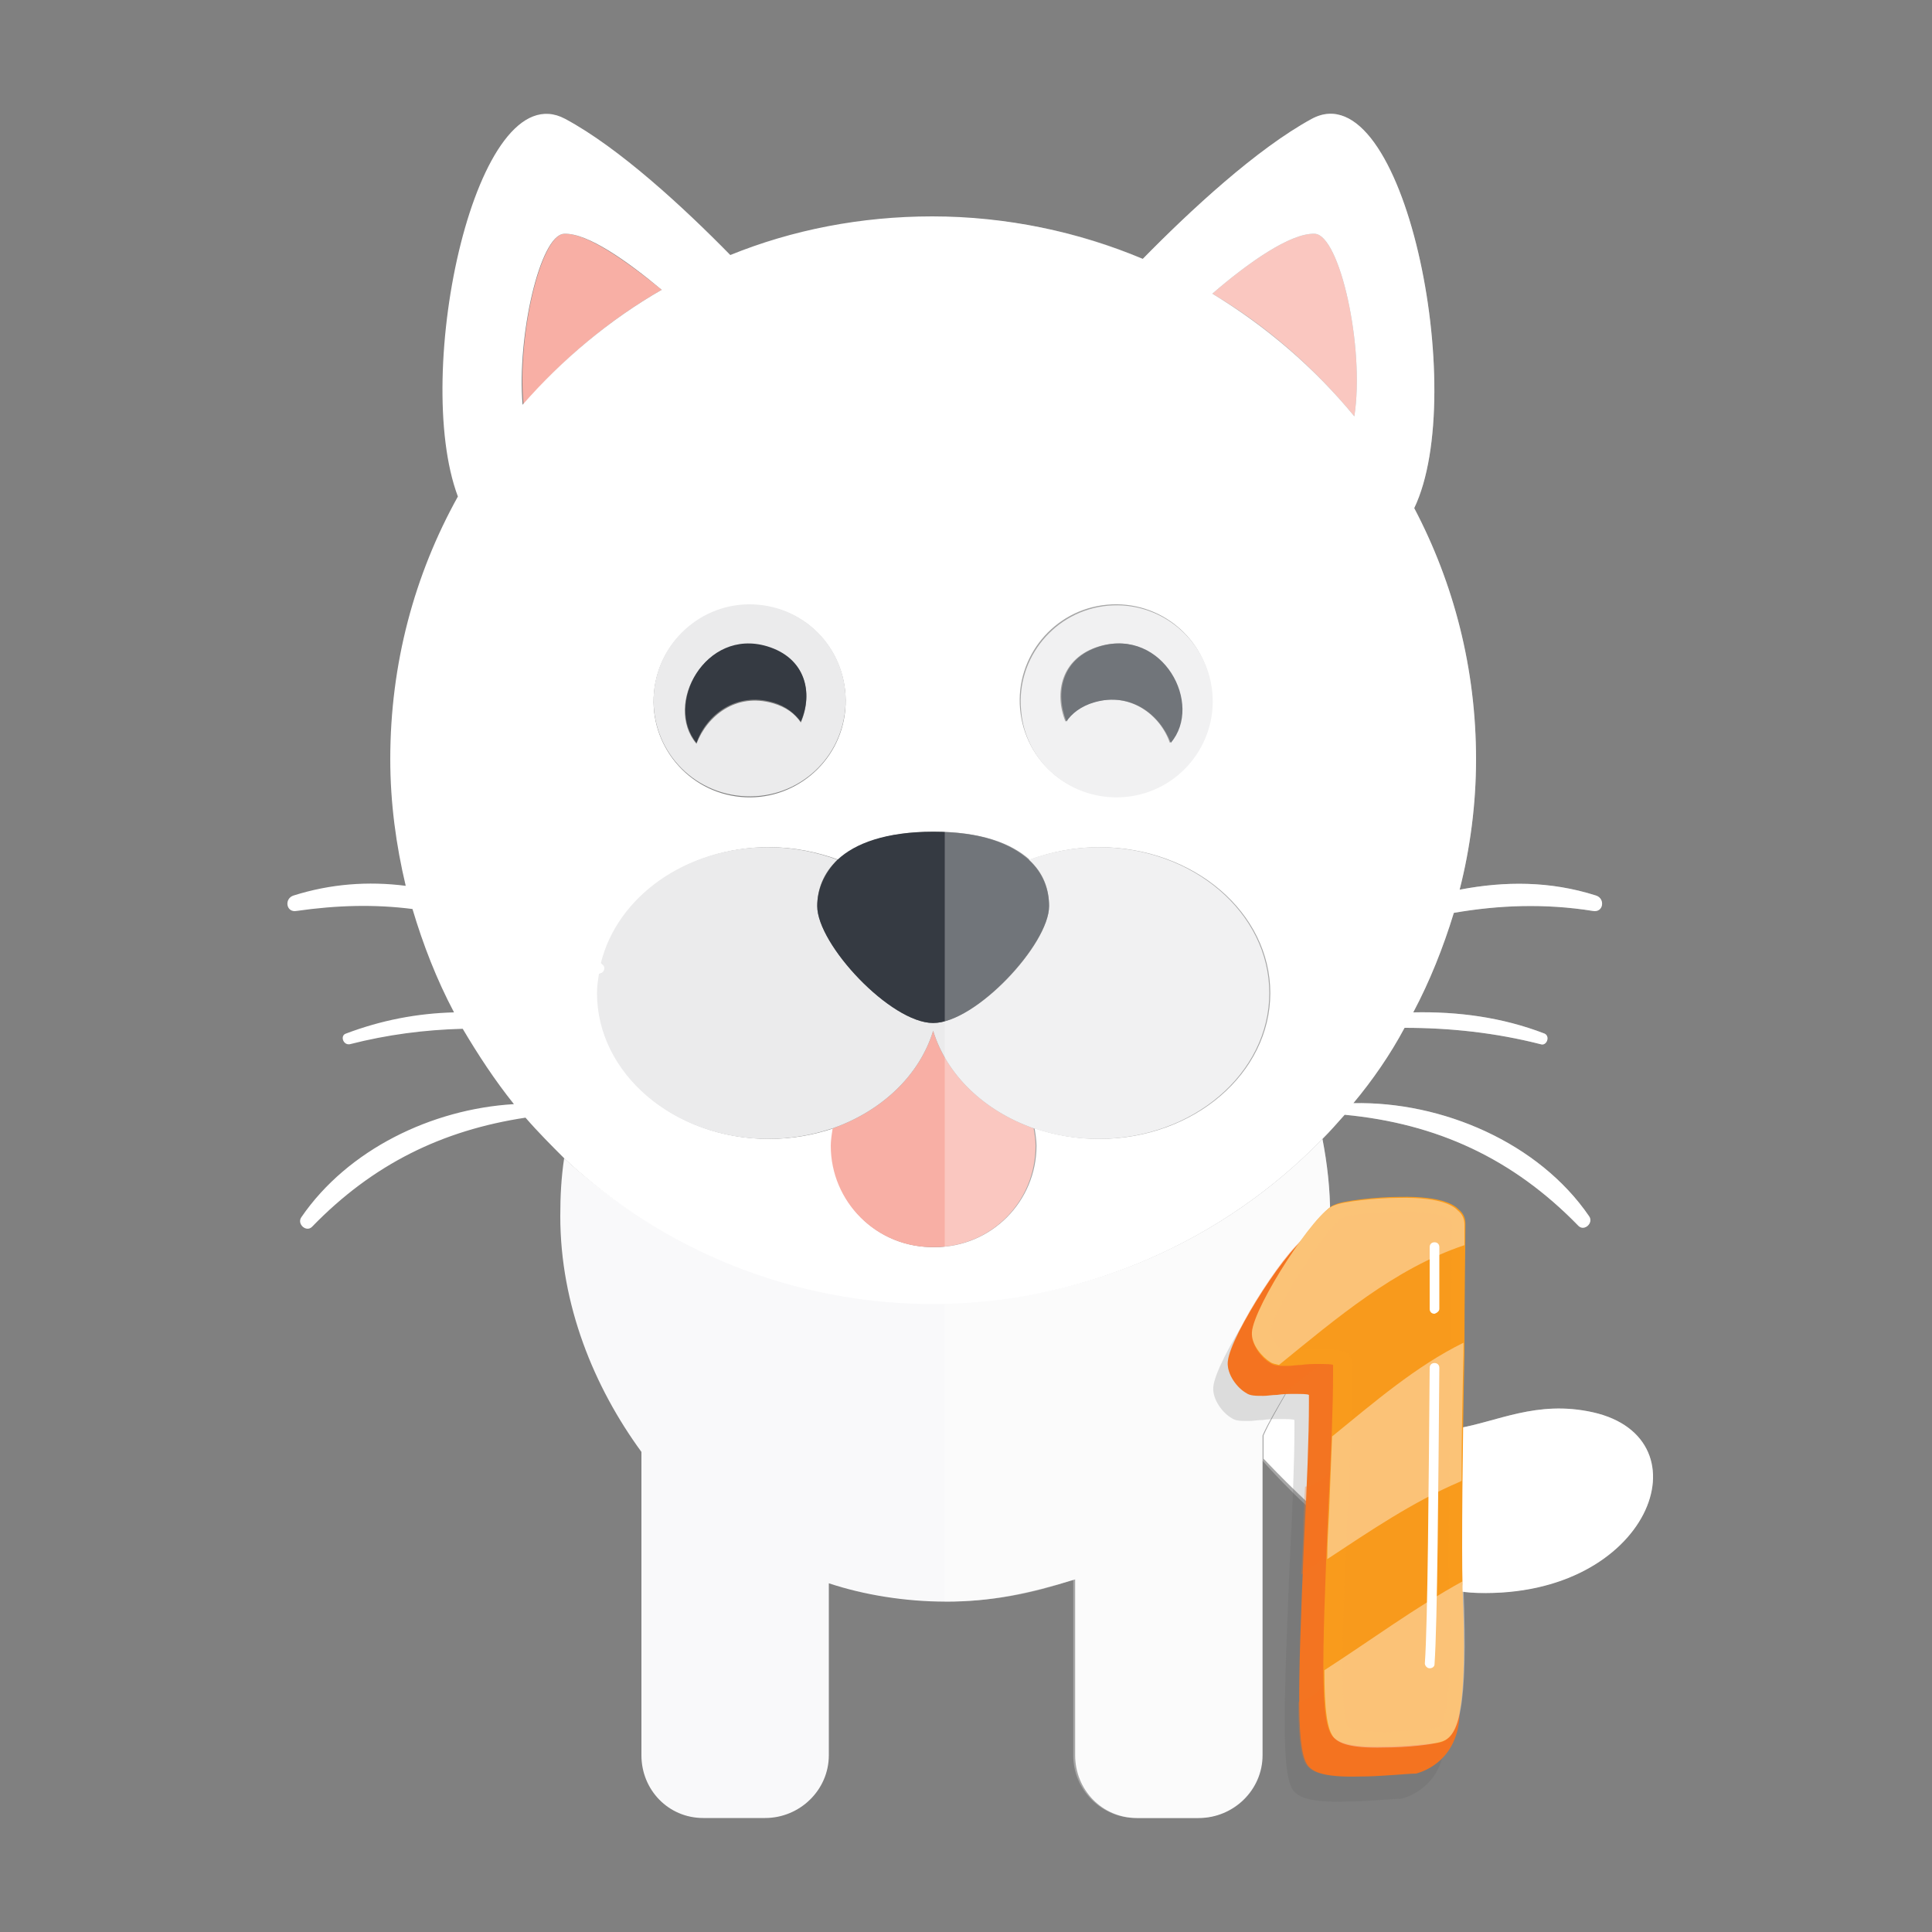 <?xml version="1.0" encoding="utf-8"?>
<!-- Generator: Adobe Illustrator 21.0.2, SVG Export Plug-In . SVG Version: 6.00 Build 0)  -->
<svg version="1.1" id="Layer_1" xmlns="http://www.w3.org/2000/svg" xmlns:xlink="http://www.w3.org/1999/xlink" x="0px" y="0px"
	 viewBox="0 0 200 200" style="enable-background:new 0 0 200 200;" xml:space="preserve">
<rect x="0" y="0" width="200" height="200" fill="#808080" stroke="none"/>
<style type="text/css">
	.st0{fill:#FFFFFF;}
	.st1{fill:#F8AFA5;}
	.st2{fill:#F9F9FA;}
	.st3{fill:#EBEBEC;}
	.st4{fill:#353A42;}
	.st5{opacity:0.3;fill:#FFFFFF;}
	.st6{opacity:0.2;fill:#606161;}
	.st7{fill:#F37421;}
	.st8{opacity:0.3;fill:#F37421;}
	.st9{fill:#F99B1C;}
	.st10{opacity:0.5;fill:#F99B1C;}
	.st11{opacity:0.4;}
</style>
<g>
	<g>
		<path class="st0" d="M164.9,146.2c-11.7-2.6-16.2,9.2-29.6-6.3c-1.2,3.1-3.3,6-4.5,8.7v2.4c6.1,6.4,14,13.7,22.2,13.9
			C170.8,165.4,176.9,148.9,164.9,146.2z"/>
		<path class="st1" d="M68.5,30c-3.7-3-7.8-5.9-10.1-5.8c-2.4,0.1-4.9,10.5-4.2,17.7C58.2,37.2,63.1,33.1,68.5,30z"/>
		<path class="st1" d="M140.2,43.1c1.1-7.1-1.5-18.8-4.1-18.9c-2.5-0.1-6.9,3-10.6,6.2C131.1,33.7,136.1,38.1,140.2,43.1z"/>
		<path class="st2" d="M135.2,139.9c1.6-4.4,2.5-9.1,2.5-14c0-2.8-0.3-5.4-0.8-8c-10.2,10.5-24.5,17-40.3,17
			c-14.7,0-28.1-5.7-38.2-15c-0.3,2-0.4,3.9-0.4,6c0,9.2,3.5,17.7,8.4,24.4v31.4c0,3.6,2.8,6.5,6.4,6.5h6.4c3.6,0,6.6-2.9,6.6-6.5
			v-17.8c3.6,1.2,7.9,1.9,12.1,1.9c4.7,0,8.5-0.8,13.4-2.3v18.2c0,3.6,2.8,6.5,6.4,6.5h6.4c3.6,0,6.6-2.9,6.6-6.5V151v-2.4
			C131.9,145.9,134.1,143,135.2,139.9z"/>
		<path class="st0" d="M136.9,117.9c0.8-0.8,1.5-1.6,2.3-2.5c9.5,0.9,17.4,4.5,24.2,11.5c0.6,0.6,1.6-0.3,1.1-1
			c-5.2-7.6-15.2-11.9-24.4-11.7c2-2.4,3.8-5,5.3-7.8c4.7,0,9.4,0.5,14.1,1.7c0.6,0.2,1-0.8,0.4-1.1c-4.4-1.7-9-2.3-13.6-2.2
			c1.7-3.2,3.1-6.7,4.2-10.3c4.6-0.8,9.4-1,14.4-0.2c1.1,0.2,1.3-1.3,0.3-1.6c-4.7-1.5-9.4-1.5-14.1-0.6c1.1-4.3,1.7-8.9,1.7-13.5
			c0-9.4-2.3-18.2-6.4-26c5.7-11.9-1.1-45.4-10.6-40.3c-5.7,3.1-12.6,9.5-17.5,14.5c-6.7-2.8-14.1-4.4-21.8-4.4
			c-7.4,0-14.5,1.4-20.9,4c-4.8-4.9-11.5-11.1-17.1-14.1c-9.2-4.9-15.9,26.3-11.1,39.1c-4.5,8.1-7,17.3-7,27.2
			c0,4.5,0.6,8.9,1.6,13.1c-3.9-0.5-7.8-0.2-11.6,1c-1,0.3-0.8,1.8,0.3,1.6c4.2-0.6,8.1-0.7,12-0.2c1.1,3.7,2.5,7.3,4.3,10.7
			c-3.8,0.1-7.5,0.8-11.2,2.2c-0.6,0.2-0.3,1.2,0.4,1.1c3.9-1,7.8-1.5,11.7-1.6c1.6,2.7,3.3,5.3,5.3,7.8c-8.5,0.5-17.2,4.7-22,11.7
			c-0.5,0.7,0.5,1.6,1.1,1c6.3-6.5,13.5-10,22.1-11.3c1.3,1.5,2.7,2.9,4.1,4.3c10,9.3,23.4,15,38.2,15
			C112.4,134.9,126.7,128.4,136.9,117.9z M136.1,24.2c2.6,0.1,5.2,11.8,4.1,18.9c-4.1-5-9.1-9.3-14.7-12.7
			C129.2,27.2,133.6,24.1,136.1,24.2z M114.6,62.6c5.5-0.5,10.3,3.5,10.8,9c0.5,5.5-3.5,10.3-9,10.8c-5.5,0.5-10.3-3.5-10.8-9
			C105.1,68,109.1,63.1,114.6,62.6z M87.5,73.5c-0.5,5.5-5.4,9.5-10.8,9c-5.5-0.5-9.5-5.4-9-10.8c0.5-5.5,5.4-9.5,10.8-9
			C84,63.1,88,68,87.5,73.5z M58.4,24.2c2.4-0.1,6.5,2.8,10.1,5.8c-5.4,3.1-10.3,7.2-14.4,11.9C53.5,34.8,55.9,24.3,58.4,24.2z
			 M86.1,118.6c0-0.6,0.1-1.2,0.2-1.8c-2.1,0.7-4.3,1.1-6.7,1.1c-9.8,0-17.7-6.8-17.7-15.1c0-0.7,0.1-1.3,0.2-2c0.5,0,0.8-0.7,0.3-1
			c0,0-0.1,0-0.1-0.1c1.7-6.8,8.8-12,17.3-12c2.6,0,5,0.5,7.2,1.3c1.9-1.7,5-2.9,9.9-2.9c4.9,0,8,1.2,9.9,2.9
			c2.2-0.8,4.6-1.3,7.2-1.3c9.8,0,17.7,6.8,17.7,15.1c0,8.3-7.9,15.1-17.7,15.1c-2.4,0-4.6-0.4-6.7-1.1c0.1,0.6,0.2,1.3,0.2,1.8
			c0,5.8-4.7,10.5-10.5,10.5C90.8,129.2,86.1,124.5,86.1,118.6z"/>
		<path class="st3" d="M116.5,82.5c5.5-0.5,9.5-5.4,9-10.8c-0.5-5.5-5.4-9.5-10.8-9c-5.5,0.5-9.5,5.4-9,10.8
			C106.1,79,111,83,116.5,82.5z M113.8,66.9c6.5-1.9,10.7,6,7.3,10c-1-2.9-4.1-5.3-7.9-4.2c-1.4,0.4-2.3,1.2-2.9,2
			C109.1,71.8,109.8,68.1,113.8,66.9z"/>
		<path class="st4" d="M113.3,72.7c3.8-1.1,6.8,1.3,7.9,4.2c3.4-4-0.8-11.9-7.3-10c-4,1.2-4.7,4.8-3.5,7.8
			C110.9,73.9,111.9,73.1,113.3,72.7z"/>
		<path class="st3" d="M67.7,71.6c-0.5,5.5,3.5,10.3,9,10.8c5.5,0.5,10.3-3.5,10.8-9c0.5-5.5-3.5-10.3-9-10.8
			C73,62.1,68.2,66.2,67.7,71.6z M82.9,74.8c-0.6-0.9-1.5-1.6-2.9-2c-3.8-1.1-6.8,1.3-7.9,4.2c-3.4-4,0.8-11.9,7.3-10
			C83.4,68.1,84.2,71.8,82.9,74.8z"/>
		<path class="st4" d="M72.1,76.9c1-2.9,4.1-5.3,7.9-4.2c1.4,0.4,2.3,1.2,2.9,2c1.3-3,0.5-6.6-3.5-7.8C73,65,68.8,72.9,72.1,76.9z"
			/>
		<path class="st1" d="M107.2,118.6c0-0.6-0.1-1.2-0.2-1.8c-5.1-1.8-9-5.5-10.4-10.1c-1.4,4.6-5.3,8.3-10.4,10.1
			c-0.1,0.6-0.2,1.3-0.2,1.8c0,5.8,4.7,10.5,10.5,10.5C102.5,129.2,107.2,124.5,107.2,118.6z"/>
		<path class="st3" d="M96.6,106.7c1.4,4.6,5.3,8.3,10.4,10.1c2.1,0.7,4.3,1.1,6.7,1.1c9.8,0,17.7-6.8,17.7-15.1
			c0-8.3-7.9-15.1-17.7-15.1c-2.5,0-5,0.5-7.2,1.3c1.5,1.3,2.1,3,2.1,4.8c0,4-7.6,12.1-12,12.1c-4.4,0-12-8.2-12-12.1
			c0-1.7,0.6-3.4,2.1-4.8c-2.2-0.8-4.6-1.3-7.2-1.3c-8.5,0-15.6,5.1-17.3,12c0,0,0.1,0,0.1,0.1c0.5,0.3,0.2,1-0.3,1
			c-0.1,0.7-0.2,1.3-0.2,2c0,8.3,7.9,15.1,17.7,15.1c2.4,0,4.6-0.4,6.7-1.1C91.3,115,95.2,111.3,96.6,106.7z"/>
		<path class="st4" d="M84.6,93.8c0,4,7.6,12.1,12,12.1c4.4,0,12-8.2,12-12.1c0-1.7-0.6-3.4-2.1-4.8c-1.9-1.7-5-2.9-9.9-2.9
			c-4.9,0-8.1,1.2-9.9,2.9C85.3,90.4,84.6,92.1,84.6,93.8z"/>
	</g>
	<path class="st5" d="M164.9,146.2c-11.7-2.6-16.2,9.2-29.7-6.3c1.6-4.4,2.5-9.1,2.5-14c0-2.8-0.3-5.4-0.8-8
		c0.8-0.8,1.5-1.6,2.3-2.5c9.5,0.9,17.4,4.5,24.2,11.5c0.6,0.6,1.6-0.3,1.1-1c-5.2-7.6-15.2-11.9-24.4-11.7c2-2.4,3.8-5,5.3-7.8
		c4.7,0,9.4,0.5,14.1,1.7c0.6,0.2,1-0.8,0.4-1.1c-4.4-1.7-9-2.3-13.6-2.2c1.7-3.2,3.1-6.7,4.2-10.3c4.6-0.8,9.4-1,14.4-0.2
		c1.1,0.2,1.3-1.3,0.3-1.6c-4.7-1.5-9.4-1.5-14.1-0.6c1.1-4.3,1.7-8.9,1.7-13.5c0-9.4-2.3-18.2-6.4-26c5.7-11.9-1.1-45.4-10.6-40.3
		c-5.7,3.1-12.6,9.5-17.5,14.5c-6.3-2.7-13.3-4.2-20.5-4.3v143.3c4.7,0,9.2-0.8,13.3-2.3v18.2c0,3.6,2.9,6.5,6.5,6.5h6.4
		c3.6,0,6.5-2.9,6.5-6.5V151c5.7,6.4,14,13.7,22.3,13.9C170.8,165.4,176.9,148.9,164.9,146.2z"/>
</g>
<g>
	<path class="st6" d="M139.2,186.5c-3.7,0.1-4.7-0.5-5.2-1c-1.3-1.4-1.2-7.1-0.5-23.5c0.3-5.6,0.5-10.8,0.5-14.1c0-0.3,0-0.6,0-0.9
		c-0.2-0.1-0.7-0.1-1.6-0.1c-0.5,0-1.1,0-1.7,0.1c-0.5,0-1,0.1-1.4,0.1c-0.8,0-1.4,0-1.8-0.3c-0.9-0.5-2-1.9-1.9-3.2
		c0.2-2.7,6.6-12.6,8.5-13.1c0.8-0.4,4.3-0.8,6.7-0.8c4.7-0.1,5.8,1,6.1,1.3c0.4,0.4,0.7,0.9,0.7,1.5c0,1.9-0.1,7.2-0.1,13.3
		c-0.1,9.2-0.3,20.7-0.2,24l2.3,9.9c0,4.3-2.7,6-4.5,6.5C144.2,186.2,141.6,186.5,139.2,186.5z"/>
	<g>
		<g>
			<path class="st7" d="M140.7,183.9c-3.7,0.1-4.7-0.5-5.2-1c-1.3-1.4-1.2-7.1-0.5-23.5c0.3-5.6,0.5-10.8,0.5-14.1
				c0-0.3,0-0.6,0-0.9c-0.2-0.1-0.7-0.1-1.6-0.1c-0.5,0-1.1,0-1.7,0.1c-0.5,0-1,0.1-1.4,0.1c-0.8,0-1.4,0-1.8-0.3
				c-0.9-0.5-2-1.9-1.9-3.2c0.2-2.7,6.6-12.6,8.5-13.1c0.8-0.4,4.3-0.8,6.7-0.8c4.7-0.1,5.8,1,6.1,1.3c0.4,0.4,0.7,0.9,0.7,1.5
				c0,1.9-0.1,7.2-0.1,13.3c-0.1,9.2-0.3,20.7-0.2,24l2.3,9.9c0,4.3-2.7,6-4.5,6.5C145.7,183.6,143.1,183.9,140.7,183.9z"/>
			<path class="st8" d="M148.8,167.1c-0.1-3.2,0-14.7,0.2-24c0.1-6.1,0.2-11.3,0.1-13.3c0-0.6-0.2-1.1-0.7-1.5
				c-0.3-0.3-1.4-1.4-6.1-1.3c-2.4,0-5.9,0.4-6.7,0.8c-1.9,0.5-8.3,10.4-8.5,13.1c-0.1,1.3,1,2.7,1.9,3.2c0.4,0.3,1.1,0.3,1.8,0.3
				c0.4,0,0.9,0,1.4-0.1c0.2,0,0.4,0,0.6,0c2.4-2,5-3.8,7.6-5.5c5.1-3.2,9.9,4.8,4.8,8c-2.8,1.7-5.5,3.6-7.9,5.9
				c-0.7,0.7-1.4,1.1-2.2,1.2c-0.1,1.7-0.2,3.6-0.2,5.4c-0.1,1.3-0.1,2.5-0.2,3.7c1.4-1,2.8-1.9,4.1-2.8c2.1-1.4,5.1-0.5,6.4,1.6
				c1.3,2.2,0.5,5-1.6,6.4c-1.2,0.8-3,2-3.9,2.7c-0.2,0.2-1.2,1-1.6,1.5c-0.1,0.1-0.6,0.8-0.5,0.7c-0.2,0.3-0.3,0.6-0.4,0.9
				c-0.5,1.1-1.6,1.9-2.8,2.2c0,4,0.3,6,1,6.7c0.5,0.5,1.5,1.1,5.2,1c2.4,0,5-0.3,5.9-0.6c1.8-0.5,4.5-2.1,4.5-6.5L148.8,167.1z"/>
			<path class="st9" d="M143.2,180.8c-3.7,0.1-4.7-0.5-5.2-1c-1.3-1.4-1.2-7.1-0.5-23.5c0.3-5.6,0.5-10.8,0.5-14.1
				c0-0.3,0-0.6,0-0.9c-0.2-0.1-0.7-0.1-1.6-0.1c-0.5,0-1.1,0-1.7,0.1c-0.5,0-1,0.1-1.4,0.1c-0.8,0-1.4,0-1.8-0.3
				c-0.9-0.5-2-1.9-1.9-3.2c0.2-2.7,6.6-12.6,8.5-13.1c0.8-0.4,4.3-0.8,6.7-0.8c4.7-0.1,5.8,1,6.1,1.3c0.4,0.4,0.7,0.9,0.7,1.5
				c0,1.9-0.1,7.2-0.1,13.3c-0.1,9.2-0.3,20.7-0.2,24l0,0.4c0.5,12.6-0.5,15.5-2.3,15.9C148.2,180.5,145.6,180.8,143.2,180.8z"/>
			<path class="st9" d="M151.7,126.7c0-0.6-0.2-1.1-0.7-1.5c-0.3-0.3-1.4-1.4-6.1-1.3c-2.4,0-5.9,0.4-6.7,0.8
				c-0.7,0.2-1.9,1.6-3.3,3.5c0.9-1.1,1.6-1.8,2.1-1.9c0.8-0.4,4.3-0.8,6.7-0.8c4.7-0.1,5.8,1,6.1,1.3c0.4,0.4,0.7,0.9,0.7,1.5
				c0,1.9-0.1,7.2-0.1,13.3c-0.1,9.2-0.3,20.7-0.2,24l0,0.4c0.3,8.2,0,12.2-0.7,14.2c1.6-0.8,2.4-4,1.9-15.8l0-0.4
				c-0.1-3.2,0-14.7,0.2-24C151.6,133.9,151.7,128.7,151.7,126.7z"/>
			<path class="st10" d="M143.6,179.3c-3.3,0-3.9-0.4-4-0.5c-1.1-1.3-0.5-13-0.1-22.4c0.3-5.6,0.5-10.9,0.5-14.2c0-0.3,0-0.5,0-0.8
				c0.1-0.8-0.4-1.4-1.2-1.6c-0.5-0.1-1.1-0.2-2-0.2c-0.6,0-1.2,0-1.7,0.1c-0.5,0-1,0.1-1.4,0.1c-0.7,0-0.9-0.1-1-0.1
				c-0.6-0.4-1.2-1.2-1.2-1.8c0.2-2.2,5.9-10.9,7.4-11.8c0.1,0,0.2-0.1,0.2-0.1c0.5-0.2,3.5-0.6,6-0.6c2.6,0,4.4,0.3,5,0.9
				c0.2,0.2,0.2,0.3,0.2,0.4c0,1.9-0.1,7.1-0.1,13.1l0,0.1c-0.1,9.3-0.3,20.8-0.2,24.1l0,0.4c0.5,12.9-0.7,14.2-1.1,14.4
				C148.4,179,145.9,179.2,143.6,179.3z"/>
			<g class="st11">
				<path class="st0" d="M131.5,141c0.3,0.2,0.6,0.2,0.9,0.3c5.9-4.8,12-10,19.2-12.4c0-0.9,0-1.6,0-2.1c0-0.6-0.2-1.1-0.7-1.5
					c-0.3-0.3-1.4-1.4-6.1-1.3c-2.4,0-5.9,0.4-6.7,0.8c-1.9,0.5-8.3,10.4-8.5,13.1C129.5,139.2,130.7,140.5,131.5,141z"/>
				<path class="st0" d="M151.4,164c0-0.1,0-0.2,0-0.3c-4.9,2.7-9.5,6.1-14.3,9.2c0,4.2,0.3,6.2,1,7c0.5,0.5,1.5,1.1,5.2,1
					c2.4,0,5-0.3,5.9-0.6c1.8-0.5,2.8-3.3,2.3-15.9L151.4,164z"/>
				<path class="st0" d="M151.1,153.4c0.1,0,0.1-0.1,0.2-0.1c0-4.2,0.1-9,0.2-13.3c0-0.3,0-0.7,0-1c-4.9,2.4-9.3,6.2-13.6,9.7
					c-0.1,2.3-0.2,5-0.3,7.6c-0.1,1.8-0.2,3.5-0.2,5.1C141.8,158.5,146.2,155.5,151.1,153.4z"/>
			</g>
		</g>
		<g>
			<g>
				<path class="st0" d="M148,172.7C148,172.7,148,172.7,148,172.7c-0.3,0-0.5-0.3-0.5-0.5c0.3-4.2,0.4-19,0.5-30.6
					c0-0.3,0.2-0.5,0.5-0.5c0.3,0,0.5,0.2,0.5,0.5c-0.1,11.7-0.2,26.5-0.5,30.7C148.5,172.5,148.3,172.7,148,172.7z"/>
			</g>
			<g>
				<path class="st0" d="M148.5,136C148.5,136,148.5,136,148.5,136c-0.3,0-0.5-0.2-0.5-0.5c0-3.8,0-6.4,0-6.4c0-0.3,0.2-0.5,0.5-0.5
					c0.3,0,0.5,0.2,0.5,0.5c0,0,0,2.5,0,6.4C149,135.7,148.8,135.9,148.5,136z"/>
			</g>
		</g>
	</g>
</g>
</svg>
